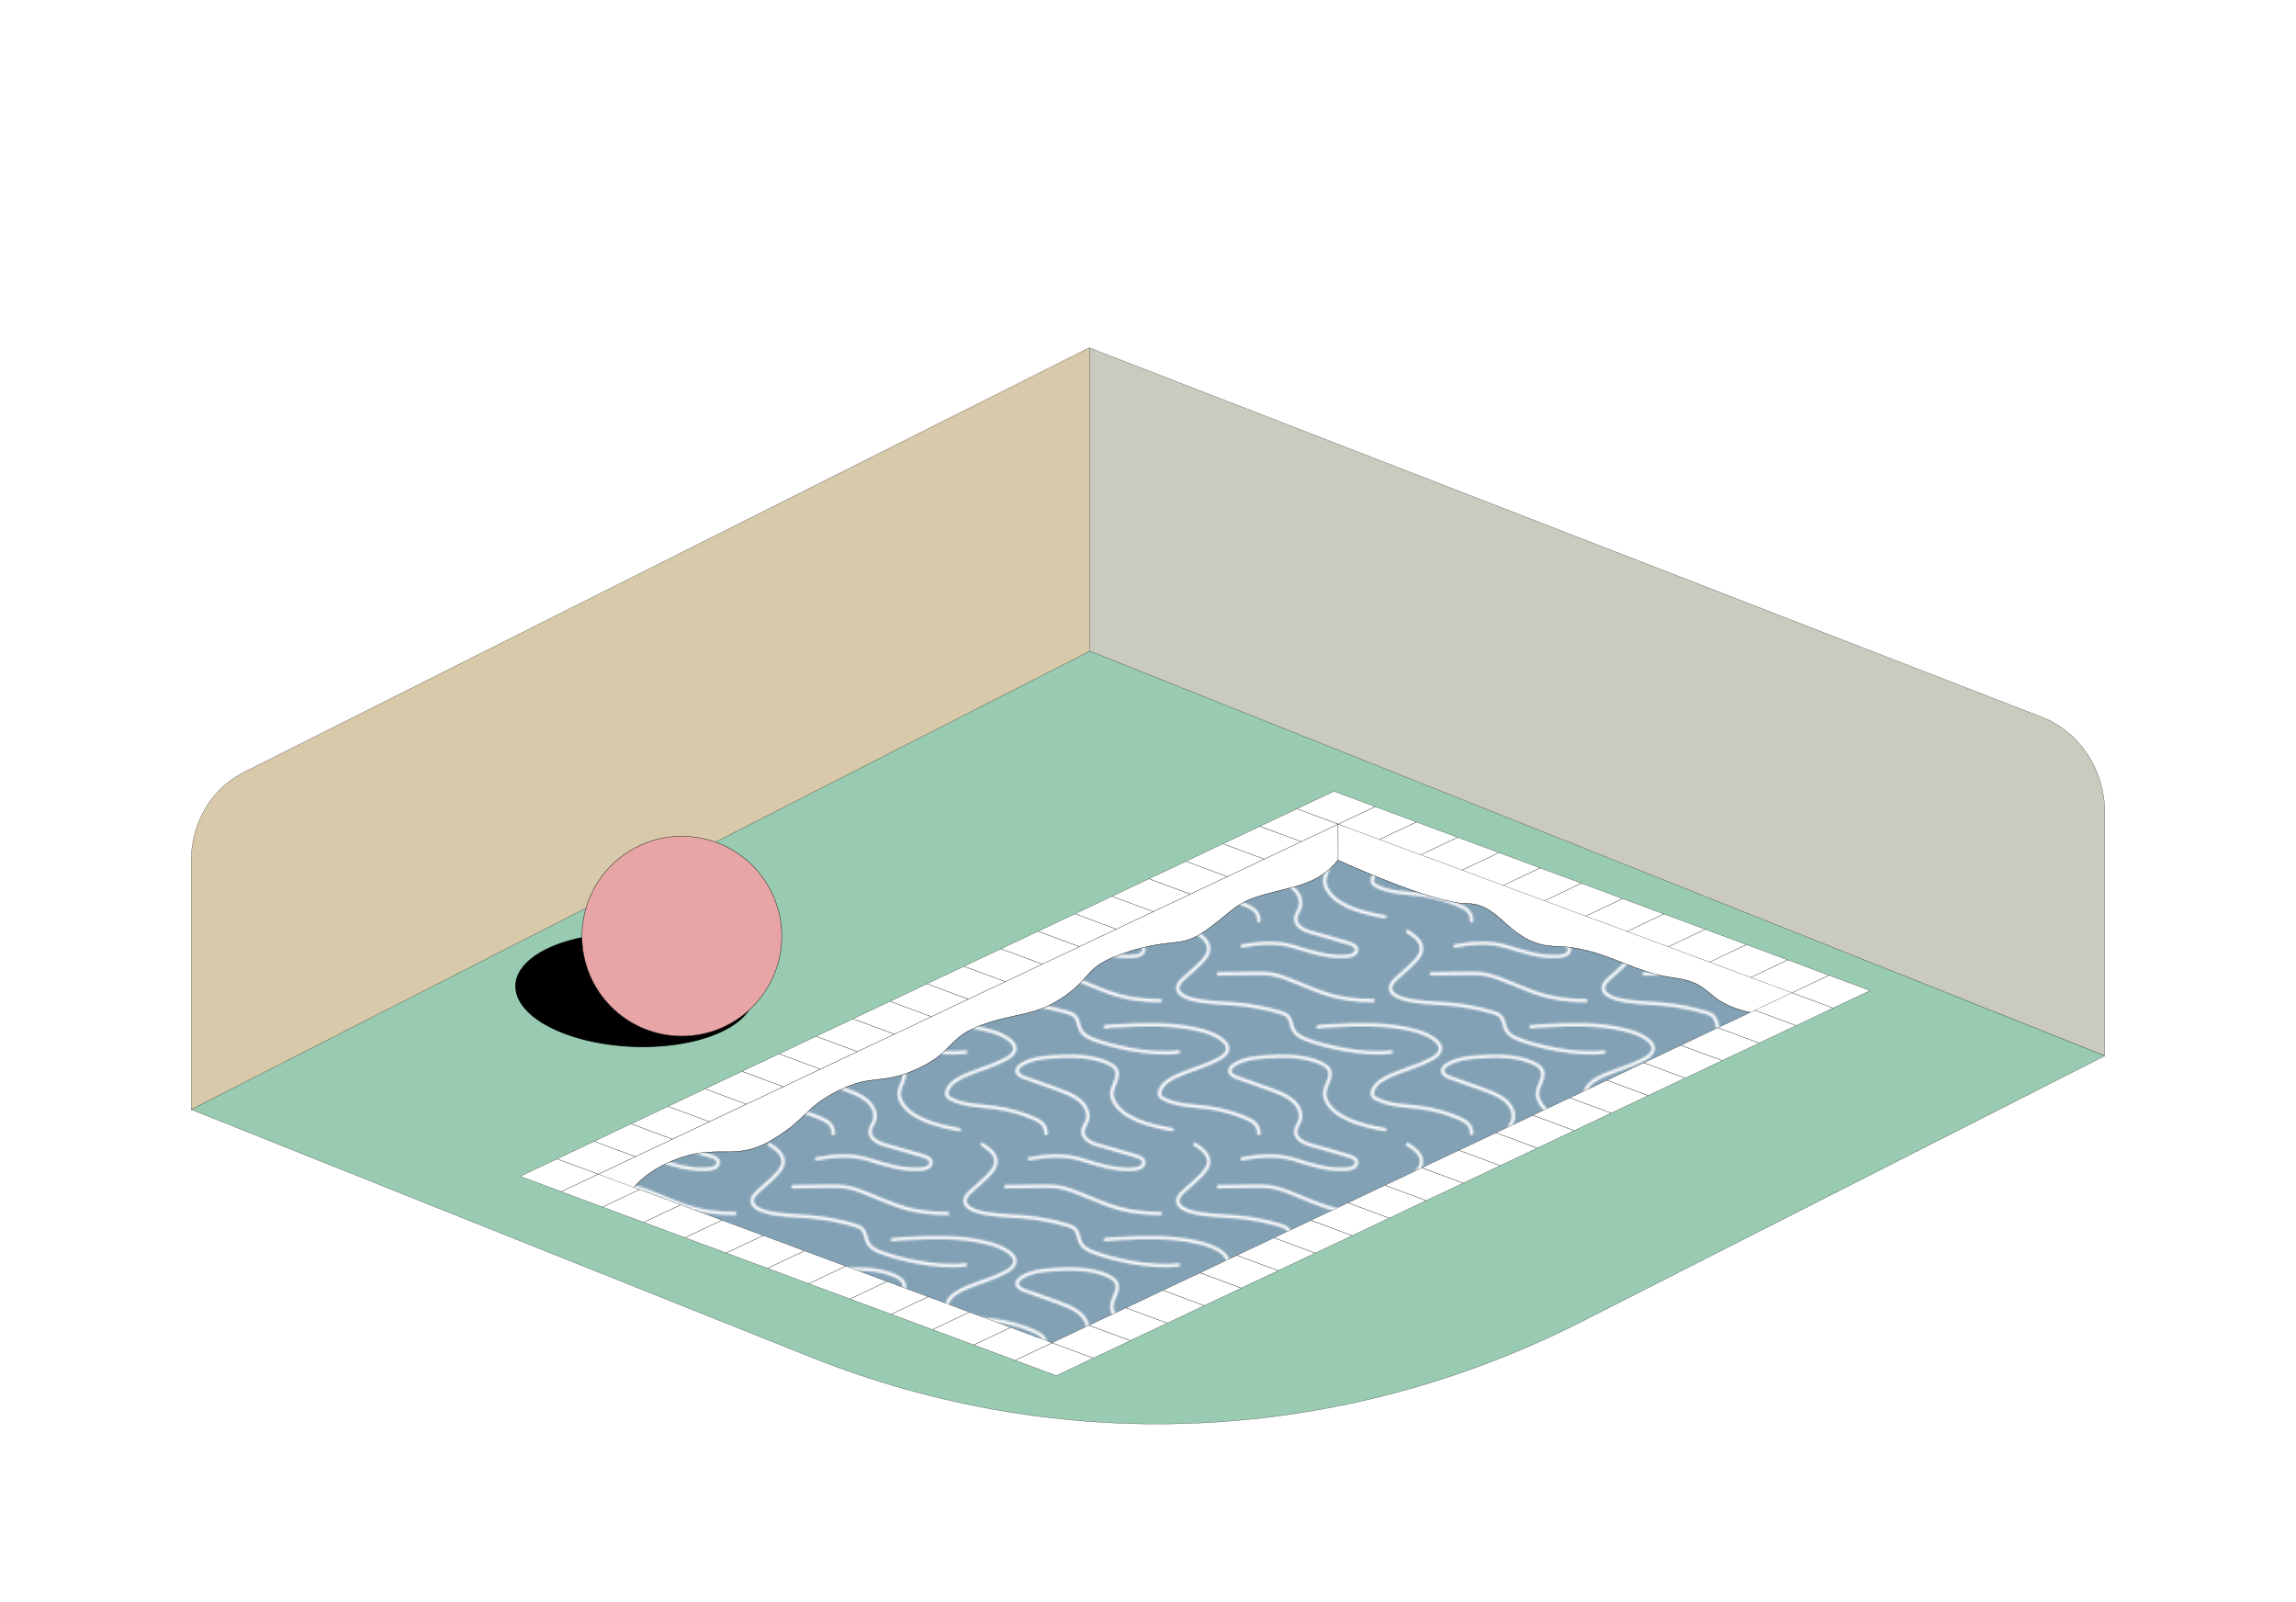 <?xml version="1.0" encoding="utf-8"?>
<!-- Generator: Adobe Illustrator 20.0.0, SVG Export Plug-In . SVG Version: 6.00 Build 0)  -->
<svg version="1.1" id="Layer_1" xmlns="http://www.w3.org/2000/svg" xmlns:xlink="http://www.w3.org/1999/xlink" x="0px" y="0px"
	 viewBox="0 0 2580 1800" style="enable-background:new 0 0 2580 1800;" xml:space="preserve">
<style type="text/css">
	.st0{fill:none;}
	.st1{fill:none;stroke:#FFFFFF;stroke-width:1.5;stroke-linecap:round;stroke-miterlimit:10;}
	.st2{fill:#D7C9A9;stroke:#000000;stroke-width:0.25;stroke-linecap:round;stroke-linejoin:round;stroke-miterlimit:10;}
	.st3{fill:#CBCABE;stroke:#000000;stroke-width:0.25;stroke-linecap:round;stroke-linejoin:round;stroke-miterlimit:10;}
	.st4{fill:#98CBB1;stroke:#000000;stroke-width:0.25;stroke-linecap:round;stroke-linejoin:round;stroke-miterlimit:10;}
	.st5{fill:#FFFFFF;stroke:#000000;stroke-width:0.25;stroke-linecap:round;stroke-linejoin:round;stroke-miterlimit:10;}
	.st6{fill:#83A1B5;stroke:#000000;stroke-width:0.25;stroke-linecap:round;stroke-linejoin:round;stroke-miterlimit:10;}
	.st7{fill:url(#SVGID_1_);stroke:#000000;stroke-width:0.25;stroke-linecap:round;stroke-linejoin:round;stroke-miterlimit:10;}
	.st8{stroke:#000000;stroke-linecap:round;stroke-linejoin:round;stroke-miterlimit:10;}
	.st9{fill:#E8A5A5;stroke:#231F20;stroke-width:0.5;stroke-miterlimit:10;}
</style>
<pattern  width="100" height="100" patternUnits="userSpaceOnUse" id="_x31_0_dpi_10_x25__4" viewBox="81.3 -156.2 100 100" style="overflow:visible;">
	<g>
		<rect x="81.3" y="-156.2" class="st0" width="100" height="100"/>
		<g>
			<path class="st1" d="M108.8-57.8c3,1.8,6.1,4.2,6.5,7.3c0.5,3.5-2.6,6.5-5.4,9.1c-2,1.8-4.1,3.7-6.1,5.5c-1.6,1.4-3.2,3.1-3,5
				c0.2,2.3,3.1,3.8,5.7,4.6c7,2.1,14.5,1.9,21.9,2.6c6.9,0.6,13.6,1.9,20.2,3.8c1.3,0.4,2.7,0.8,3.7,1.7c2.1,1.9,1.7,4.9,3.2,7.2
				c1.2,1.9,3.4,3,5.7,3.9c6.7,2.7,26.3,7.8,40,5.9"/>
		</g>
		<g>
			<path class="st1" d="M8.8-57.8c3,1.8,6.1,4.2,6.5,7.3c0.5,3.5-2.6,6.5-5.4,9.1c-2,1.8-4.1,3.7-6.1,5.5c-1.6,1.4-3.2,3.1-3,5
				C1-28.5,3.9-27,6.5-26.3c7,2.1,14.5,1.9,21.9,2.6c6.9,0.6,13.6,1.9,20.2,3.8c1.3,0.4,2.7,0.8,3.7,1.7c2.1,1.9,1.7,4.9,3.2,7.2
				c1.2,1.9,3.4,3,5.7,3.9c6.7,2.7,26.3,7.8,40,5.9"/>
		</g>
		<g>
			<path class="st1" d="M166.7-113c2.1-0.3,4.1-0.4,6.2-0.5c12.7-0.7,25.7-1.1,37.9,1.9c3.3,0.8,6.6,1.9,9.4,3.6
				c2.3,1.4,4.5,3.5,4,5.8c-0.3,1.9-2.2,3.3-4.1,4.3c-5.5,3-11.8,4.7-17.7,7.1c-4.3,1.7-8.8,4.1-10,8c-0.2,0.7-0.3,1.5,0,2.1
				c0.4,0.8,1.2,1.3,2.1,1.7c6,3,13.3,3,20.2,3.9c6.2,0.8,12.3,2.5,18,4.9c1.6,0.7,3.2,1.4,4.4,2.6c1.3,1.3,2,3.1,1.8,4.8"/>
		</g>
		<g>
			<path class="st1" d="M108.8-157.8c3,1.8,6.1,4.2,6.5,7.3c0.5,3.5-2.6,6.5-5.4,9.1c-2,1.8-4.1,3.7-6.1,5.5c-1.6,1.4-3.2,3.1-3,5
				c0.2,2.3,3.1,3.8,5.7,4.6c7,2.1,14.5,1.9,21.9,2.6c6.9,0.6,13.6,1.9,20.2,3.8c1.3,0.4,2.7,0.8,3.7,1.7c2.1,1.9,1.7,4.9,3.2,7.2
				c1.2,1.9,3.4,3,5.7,3.9c6.7,2.7,26.3,7.8,40,5.9"/>
			<path class="st1" d="M66.7-113c2.1-0.3,4.1-0.4,6.2-0.5c12.7-0.7,25.7-1.1,37.9,1.9c3.3,0.8,6.6,1.9,9.4,3.6
				c2.3,1.4,4.5,3.5,4,5.8c-0.3,1.9-2.2,3.3-4.1,4.3c-5.5,3-11.8,4.7-17.7,7.1c-4.3,1.7-8.8,4.1-10,8c-0.2,0.7-0.3,1.5,0,2.1
				c0.4,0.8,1.2,1.3,2.1,1.7c6,3,13.3,3,20.2,3.9c6.2,0.8,12.3,2.5,18,4.9c1.6,0.7,3.2,1.4,4.4,2.6c1.3,1.3,2,3.1,1.8,4.8"/>
			<path class="st1" d="M198.2-64.7c-11.5-2-25.4-5.8-28.2-15.3c-1.3-4.4,4.3-9.2,1.7-13.2c-0.9-1.4-2.5-2.3-4.1-3
				c-7.7-3.3-16.8-3.3-25.5-2.7c-5.1,0.3-10.5,1-14.6,3.6c-1.2,0.8-2.4,1.9-2.2,3.2c0.2,1.6,2.2,2.5,3.9,3.1
				c4.8,1.7,9.6,3.4,14.4,5.1c3.8,1.4,7.8,2.8,10.8,5.2s5,6.1,3.9,9.5c-0.6,1.9-2.1,3.6-2.1,5.5c0,1.9,1.4,3.5,3.2,4.6
				s3.9,1.6,6,2.2c5.2,1.4,10.4,2.9,15.6,4.5c1.7,0.5,3.6,1.3,3.9,2.8c0.2,1.1-0.6,2.2-1.7,2.7c-1.1,0.6-2.4,0.8-3.7,0.8
				c-8.3,0.5-16.3-2.2-24.1-4.6c-7.8-2.4-16.2-1.8-24.3-0.3"/>
			<path class="st1" d="M119.9-137.9c5.4-0.1,10.9-0.1,16.3-0.2c3,0,6-0.1,8.9,0.4c4.2,0.7,8.1,2.5,12,4c10.6,4.3,18.6,8.4,35.6,8.4
				"/>
		</g>
		<g>
			<path class="st1" d="M8.8-157.8c3,1.8,6.1,4.2,6.5,7.3c0.5,3.5-2.6,6.5-5.4,9.1c-2,1.8-4.1,3.7-6.1,5.5c-1.6,1.4-3.2,3.1-3,5
				c0.2,2.3,3.1,3.8,5.7,4.6c7,2.1,14.5,1.9,21.9,2.6c6.9,0.6,13.6,1.9,20.2,3.8c1.3,0.4,2.7,0.8,3.7,1.7c2.1,1.9,1.7,4.9,3.2,7.2
				c1.2,1.9,3.4,3,5.7,3.9c6.7,2.7,26.3,7.8,40,5.9"/>
			<path class="st1" d="M98.2-64.7C86.7-66.7,72.8-70.4,70-80c-1.3-4.4,4.3-9.2,1.7-13.2c-0.9-1.4-2.5-2.3-4.1-3
				c-7.7-3.3-16.8-3.3-25.5-2.7c-5.1,0.3-10.5,1-14.6,3.6c-1.2,0.8-2.4,1.9-2.2,3.2c0.2,1.6,2.2,2.5,3.9,3.1
				c4.8,1.7,9.6,3.4,14.4,5.1c3.8,1.4,7.8,2.8,10.8,5.2s5,6.1,3.9,9.5c-0.6,1.9-2.1,3.6-2.1,5.5c0,1.9,1.4,3.5,3.2,4.6
				s3.9,1.6,6,2.2c5.2,1.4,10.4,2.9,15.6,4.5c1.7,0.5,3.6,1.3,3.9,2.8c0.2,1.1-0.6,2.2-1.7,2.7c-1.1,0.6-2.4,0.8-3.7,0.8
				c-8.3,0.5-16.3-2.2-24.1-4.6S39.1-52.3,31-50.7"/>
			<path class="st1" d="M19.9-137.9c5.4-0.1,10.9-0.1,16.3-0.2c3,0,6-0.1,8.9,0.4c4.2,0.7,8.1,2.5,12,4c10.6,4.3,18.6,8.4,35.6,8.4"
				/>
		</g>
		<g>
			<path class="st1" d="M198.2-164.7c-11.5-2-25.4-5.8-28.2-15.3c-1.3-4.4,4.3-9.2,1.7-13.2c-0.9-1.4-2.5-2.3-4.1-3
				c-7.7-3.3-16.8-3.3-25.5-2.7c-5.1,0.3-10.5,1-14.6,3.6c-1.2,0.8-2.4,1.9-2.2,3.2c0.2,1.6,2.2,2.5,3.9,3.1
				c4.8,1.7,9.6,3.4,14.4,5.1c3.8,1.4,7.8,2.8,10.8,5.2c3,2.4,5,6.1,3.9,9.5c-0.6,1.9-2.1,3.6-2.1,5.5c0,1.9,1.4,3.5,3.2,4.6
				s3.9,1.6,6,2.2c5.2,1.4,10.4,2.9,15.6,4.5c1.7,0.5,3.6,1.3,3.9,2.8c0.2,1.1-0.6,2.2-1.7,2.7s-2.4,0.8-3.7,0.8
				c-8.3,0.5-16.3-2.2-24.1-4.6c-7.8-2.4-16.2-1.8-24.3-0.3"/>
		</g>
		<g>
			<path class="st1" d="M98.2-164.7c-11.5-2-25.4-5.8-28.2-15.3c-1.3-4.4,4.3-9.2,1.7-13.2c-0.9-1.4-2.5-2.3-4.1-3
				c-7.7-3.3-16.8-3.3-25.5-2.7c-5.1,0.3-10.5,1-14.6,3.6c-1.2,0.8-2.4,1.9-2.2,3.2c0.2,1.6,2.2,2.5,3.9,3.1
				c4.8,1.7,9.6,3.4,14.4,5.1c3.8,1.4,7.8,2.8,10.8,5.2c3,2.4,5,6.1,3.9,9.5c-0.6,1.9-2.1,3.6-2.1,5.5c0,1.9,1.4,3.5,3.2,4.6
				s3.9,1.6,6,2.2c5.2,1.4,10.4,2.9,15.6,4.5c1.7,0.5,3.6,1.3,3.9,2.8c0.2,1.1-0.6,2.2-1.7,2.7s-2.4,0.8-3.7,0.8
				c-8.3,0.5-16.3-2.2-24.1-4.6s-16.2-1.8-24.3-0.3"/>
		</g>
	</g>
</pattern>
<g>
	<path class="st2" d="M214.9,1247V966.5c0-42.2,22.9-80.6,58.8-98.7l950.4-477.1v346L214.9,1247z"/>
	<path class="st3" d="M2365.1,1186.2c0-91.2,0-182.4,0-273.6c0-47.8-28.3-90.5-70.9-107l-1070-414.8v342.4
		C1604.4,884.2,1984.7,1035.2,2365.1,1186.2z"/>
	<path class="st4" d="M214.9,1246.5L911,1524.6c282,112.6,594.4,98.3,866.4-39.9l587.7-298.5L1224.7,731.5L214.9,1246.5z"/>
	<g>
		<polygon class="st5" points="1503.6,925.9 672.3,1319.2 733.6,1368.5 1503.7,983.7 		"/>
		<polygon class="st5" points="1503.6,925.9 1503.6,1000.1 1974.4,1153.4 2045.4,1107.9 		"/>
		<g>
			<path class="st6" d="M711.3,1335.4c0,0,15.8-22.8,57.1-35.9c41.3-13.1,59.4,5,99.7-19.1c40.3-24.2,34.7-35.2,73.7-54.9
				s48.1-5.7,89.4-24.8c41.3-19.1,33.2-35.2,72.5-49.3c39.3-14.1,59.4-9.1,92.7-32.2c33.2-23.2,21.2-34,72.5-50.2
				s57.4-2.7,87.6-24.6c30.2-21.9,31.2-30.3,65.5-39.7c34.3-9.4,59.1-11.1,81.5-38.3c0,0,107,49.2,145.3,48.8
				c38.3-0.3,47.3,47,99.7,48c52.4,1,84.6,29.2,132,35.3s32.3,27.3,87.7,39.4l-785.6,373.4L711.3,1335.4z"/>
			<pattern  id="SVGID_1_" xlink:href="#_x31_0_dpi_10_x25__4" patternTransform="matrix(2.391 0 0 2.391 9406.128 7745.103)">
			</pattern>
			<path class="st7" d="M711.3,1335.4c0,0,15.8-22.8,57.1-35.9c41.3-13.1,59.4,5,99.7-19.1c40.3-24.2,34.7-35.2,73.7-54.9
				s48.1-5.7,89.4-24.8c41.3-19.1,33.2-35.2,72.5-49.3c39.3-14.1,59.4-9.1,92.7-32.2c33.2-23.2,21.2-34,72.5-50.2
				s57.4-2.7,87.6-24.6c30.2-21.9,31.2-30.3,65.5-39.7c34.3-9.4,59.1-11.1,81.5-38.3c0,0,107,49.2,145.3,48.8
				c38.3-0.3,47.3,47,99.7,48c52.4,1,84.6,29.2,132,35.3s32.3,27.3,87.7,39.4l-785.6,373.4L711.3,1335.4z"/>
		</g>
		<g>
			<polygon class="st5" points="1228.5,1525.8 1187,1545.5 1140.6,1528.3 1182.2,1508.6 			"/>
			<polygon class="st5" points="1270.1,1506.2 1228.6,1525.8 1182.2,1508.6 1223.7,1488.9 			"/>
			<polygon class="st5" points="1311.6,1486.5 1270.1,1506.1 1223.8,1488.9 1265.3,1469.3 			"/>
			<polygon class="st5" points="1353.2,1466.8 1311.7,1486.5 1265.3,1469.3 1306.9,1449.6 			"/>
			<polygon class="st5" points="1394.8,1447.2 1353.3,1466.8 1306.9,1449.6 1348.4,1430 			"/>
			<polygon class="st5" points="1436.4,1427.5 1394.8,1447.1 1348.5,1429.9 1390,1410.3 			"/>
			<polygon class="st5" points="1477.9,1407.8 1436.4,1427.5 1390,1410.3 1431.6,1390.6 			"/>
			<polygon class="st5" points="1519.5,1388.2 1478,1407.8 1431.6,1390.6 1473.1,1371 			"/>
			<polygon class="st5" points="1561.1,1368.5 1519.5,1388.2 1473.2,1370.9 1514.7,1351.3 			"/>
			<polygon class="st5" points="1602.6,1348.8 1561.1,1368.5 1514.8,1351.3 1556.3,1331.6 			"/>
			<polygon class="st5" points="1644.2,1329.2 1602.7,1348.8 1556.3,1331.6 1597.8,1312 			"/>
			<polygon class="st5" points="1685.8,1309.5 1644.2,1329.2 1597.9,1311.9 1639.4,1292.3 			"/>
			<polygon class="st5" points="1727.3,1289.9 1685.8,1309.5 1639.5,1292.3 1681,1272.6 			"/>
			<polygon class="st5" points="1768.9,1270.2 1727.4,1289.8 1681,1272.6 1722.6,1253 			"/>
			<polygon class="st5" points="1810.5,1250.5 1769,1270.2 1722.6,1252.9 1764.1,1233.3 			"/>
			<polygon class="st5" points="1852.1,1230.9 1810.5,1250.5 1764.2,1233.3 1805.7,1213.6 			"/>
			<polygon class="st5" points="1893.6,1211.2 1852.1,1230.8 1805.7,1213.6 1847.3,1194 			"/>
			<polygon class="st5" points="1935.2,1191.5 1893.7,1211.2 1847.3,1194 1888.8,1174.3 			"/>
			<polygon class="st5" points="1976.8,1171.9 1935.2,1191.5 1888.9,1174.3 1930.4,1154.6 			"/>
			<polygon class="st5" points="2018.3,1152.2 1976.8,1171.8 1930.4,1154.6 1972,1135 			"/>
			<polygon class="st5" points="2059.9,1132.5 2018.4,1152.2 1972,1135 2013.5,1115.3 			"/>
			<polygon class="st5" points="2101.5,1112.9 2059.9,1132.5 2013.6,1115.3 2055.1,1095.7 			"/>
			<polygon class="st5" points="2055.1,1095.7 2013.6,1115.3 1967.2,1098.1 2008.8,1078.4 			"/>
			<polygon class="st5" points="2008.8,1078.4 1967.2,1098.1 1920.9,1080.9 1962.4,1061.2 			"/>
			<polygon class="st5" points="1962.4,1061.2 1920.9,1080.9 1874.5,1063.6 1916,1044 			"/>
			<polygon class="st5" points="1916,1044 1874.5,1063.6 1828.2,1046.4 1869.7,1026.8 			"/>
			<polygon class="st5" points="1869.7,1026.8 1828.2,1046.4 1781.8,1029.2 1823.3,1009.6 			"/>
			<polygon class="st5" points="1823.3,1009.6 1781.8,1029.2 1735.5,1012 1777,992.3 			"/>
			<polygon class="st5" points="1777,992.3 1735.5,1012 1689.1,994.8 1730.6,975.1 			"/>
			<polygon class="st5" points="1730.6,975.1 1689.1,994.8 1642.8,977.5 1684.3,957.9 			"/>
			<polygon class="st5" points="1684.3,957.9 1642.8,977.5 1596.4,960.3 1637.9,940.7 			"/>
			<polygon class="st5" points="1637.9,940.7 1596.4,960.3 1550,943.1 1591.6,923.5 			"/>
			<polygon class="st5" points="1591.6,923.5 1550,943.1 1503.7,925.9 1545.2,906.2 			"/>
			<polygon class="st5" points="1457.3,908.7 1498.9,889 1545.2,906.2 1503.7,925.9 			"/>
			<polygon class="st5" points="1415.8,928.3 1457.3,908.7 1503.6,925.9 1462.1,945.6 			"/>
			<polygon class="st5" points="1374.2,948 1415.7,928.4 1462.1,945.6 1420.5,965.2 			"/>
			<polygon class="st5" points="1332.6,967.7 1374.1,948 1420.5,965.2 1379,984.9 			"/>
			<polygon class="st5" points="1291.1,987.3 1332.6,967.7 1378.9,984.9 1337.4,1004.5 			"/>
			<polygon class="st5" points="1249.5,1007 1291,987.3 1337.4,1004.6 1295.8,1024.2 			"/>
			<polygon class="st5" points="1207.9,1026.7 1249.4,1007 1295.8,1024.2 1254.3,1043.9 			"/>
			<polygon class="st5" points="1166.3,1046.3 1207.9,1026.7 1254.2,1043.9 1212.7,1063.5 			"/>
			<polygon class="st5" points="1124.8,1066 1166.3,1046.3 1212.7,1063.6 1171.1,1083.2 			"/>
			<polygon class="st5" points="1083.2,1085.6 1124.7,1066 1171.1,1083.2 1129.6,1102.9 			"/>
			<polygon class="st5" points="1041.6,1105.3 1083.2,1085.7 1129.5,1102.9 1088,1122.5 			"/>
			<polygon class="st5" points="1000.1,1125 1041.6,1105.3 1087.9,1122.6 1046.4,1142.2 			"/>
			<polygon class="st5" points="958.5,1144.6 1000,1125 1046.4,1142.2 1004.9,1161.9 			"/>
			<polygon class="st5" points="916.9,1164.3 958.5,1144.7 1004.8,1161.9 963.3,1181.5 			"/>
			<polygon class="st5" points="875.4,1184 916.9,1164.3 963.2,1181.5 921.7,1201.2 			"/>
			<polygon class="st5" points="833.8,1203.6 875.3,1184 921.7,1201.2 880.1,1220.9 			"/>
			<polygon class="st5" points="792.2,1223.3 833.7,1203.7 880.1,1220.9 838.6,1240.5 			"/>
			<polygon class="st5" points="750.6,1243 792.2,1223.3 838.5,1240.5 797,1260.2 			"/>
			<polygon class="st5" points="709.1,1262.6 750.6,1243 797,1260.2 755.4,1279.8 			"/>
			<polygon class="st5" points="667.5,1282.3 709,1262.6 755.4,1279.9 713.9,1299.5 			"/>
			<polygon class="st5" points="625.9,1302 667.5,1282.3 713.8,1299.5 672.3,1319.2 			"/>
			<polygon class="st5" points="584.4,1321.6 625.9,1302 672.3,1319.2 630.7,1338.8 			"/>
			<polygon class="st5" points="630.7,1338.8 672.3,1319.2 718.6,1336.4 677.1,1356.1 			"/>
			<polygon class="st5" points="677.1,1356.1 718.6,1336.4 765,1353.6 723.4,1373.3 			"/>
			<polygon class="st5" points="723.4,1373.3 765,1353.6 811.3,1370.9 769.8,1390.5 			"/>
			<polygon class="st5" points="769.8,1390.5 811.3,1370.9 857.7,1388.1 816.1,1407.7 			"/>
			<polygon class="st5" points="816.1,1407.7 857.7,1388.1 904,1405.3 862.5,1424.9 			"/>
			<polygon class="st5" points="862.5,1424.9 904,1405.3 950.4,1422.5 908.9,1442.2 			"/>
			<polygon class="st5" points="908.9,1442.2 950.4,1422.5 996.7,1439.7 955.2,1459.4 			"/>
			<polygon class="st5" points="955.2,1459.4 996.7,1439.7 1043.1,1456.9 1001.6,1476.6 			"/>
			<polygon class="st5" points="1001.6,1476.6 1043.1,1456.9 1089.4,1474.2 1047.9,1493.8 			"/>
			<polygon class="st5" points="1047.9,1493.8 1089.4,1474.2 1135.8,1491.4 1094.3,1511 			"/>
			<polygon class="st5" points="1094.3,1511 1135.8,1491.4 1182.2,1508.6 1140.6,1528.3 			"/>
		</g>
	</g>
	<path class="st8" d="M844.2,1103.2c15.3,34.8-30.8,67-103.1,72s-143.3-19.2-158.6-53.9c-15.3-34.8,30.8-67,103.1-72
		C757.8,1044.3,828.9,1068.4,844.2,1103.2z"/>
	<g>
		
			<ellipse transform="matrix(0.15 -0.989 0.989 0.15 -389.324 1651.444)" class="st9" cx="765.9" cy="1052.2" rx="112.2" ry="112.2"/>
	</g>
</g>
</svg>
